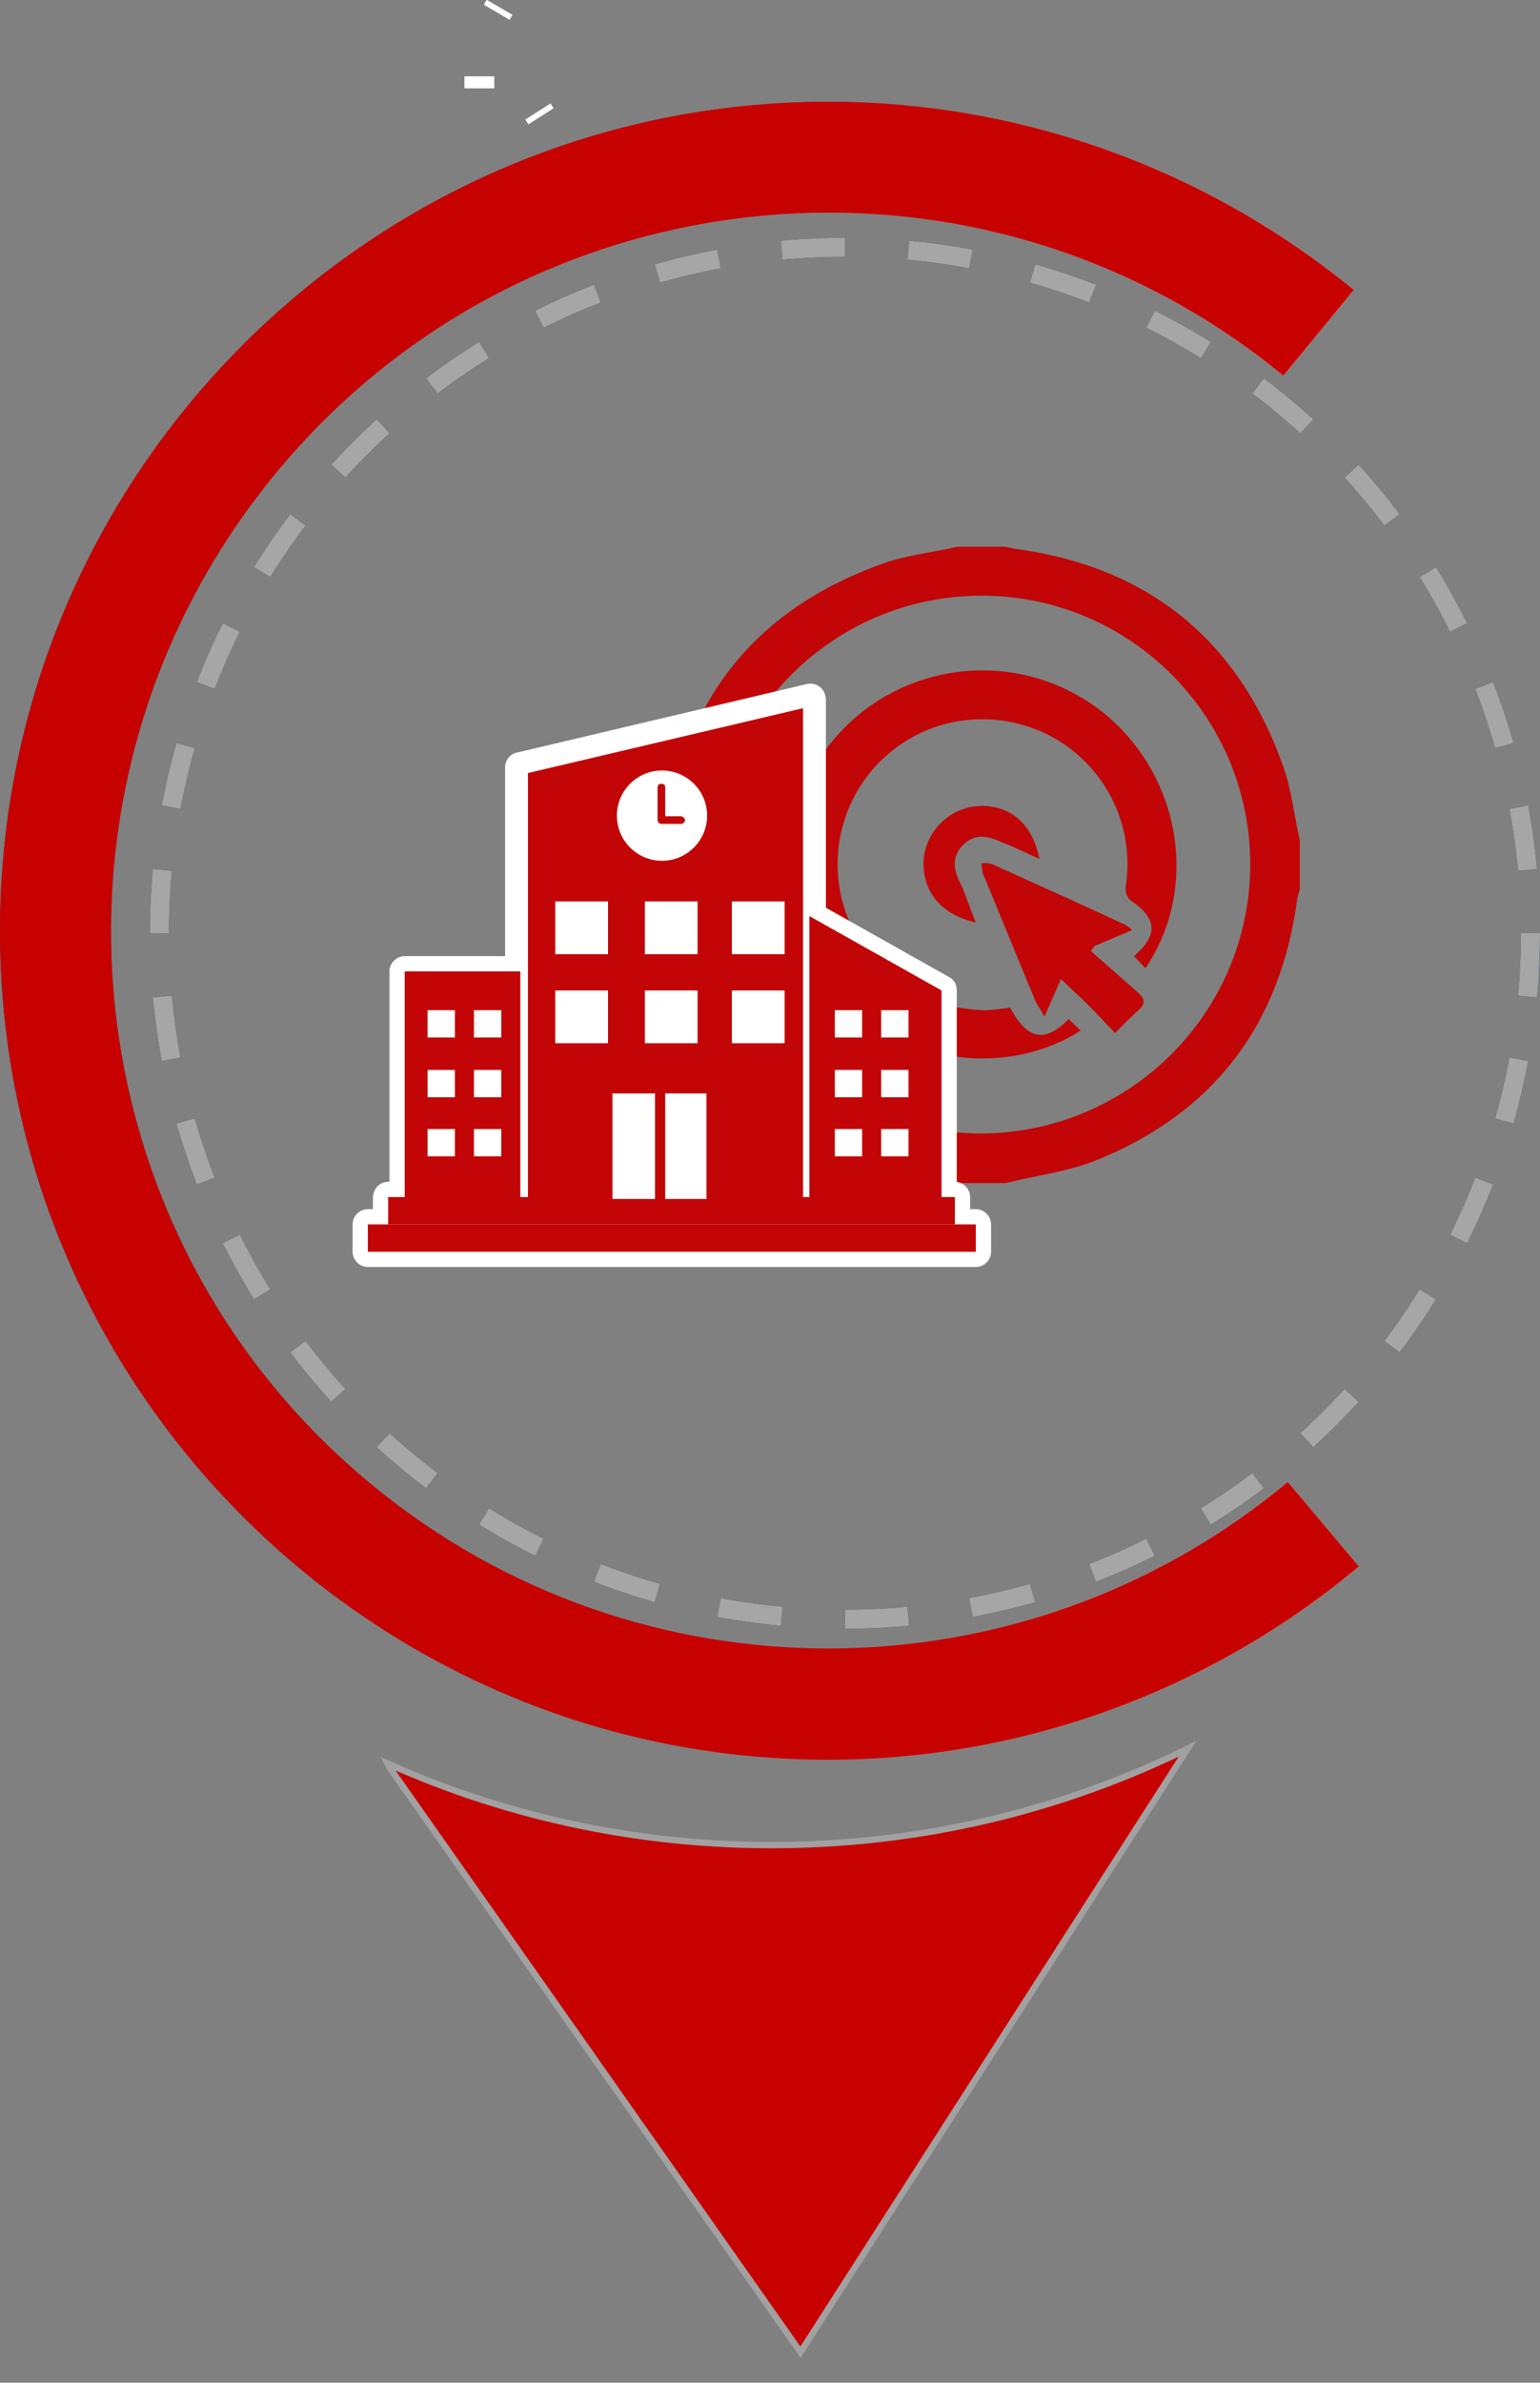 <?xml version="1.0" encoding="utf-8"?>
<!-- Generator: Adobe Illustrator 23.0.0, SVG Export Plug-In . SVG Version: 6.00 Build 0)  -->
<svg version="1.1" id="Capa_1" xmlns="http://www.w3.org/2000/svg" xmlns:xlink="http://www.w3.org/1999/xlink" x="0px" y="0px"
	 viewBox="0 0 242.4 374.8" style="enable-background:new 0 0 242.4 374.8;" xml:space="preserve">
<rect x="0" y="0" width="242.4" height="374.8" fill="#808080" stroke="none"/>
<style type="text/css">
	.st0{fill:#FFFFFF;}
	.st1{fill:none;stroke:#023165;stroke-width:3;stroke-miterlimit:10;stroke-dasharray:9.97,9.97;}
	.st2{fill:url(#SVGID_1_);}
	.st3{fill:none;stroke:#A6A6A6;stroke-width:3;stroke-miterlimit:10;stroke-dasharray:9.97,9.97;}
	.st4{fill:#C70000;}
	.st5{fill:#C20506;}
	.st6{fill:#023165;}
	.st7{fill:none;}
	.st8{fill:#C70000;stroke:#A1A1A1;stroke-miterlimit:10;}
</style>
<title>marketing</title>
<g>
	<g id="Modo_de_aislamiento">
		<rect x="78" y="-0.8" transform="matrix(0.504 -0.864 0.864 0.504 37.533 68.541)" class="st0" width="0.9" height="4.7"/>
		<rect x="73.1" y="12" class="st0" width="4.7" height="1.9"/>
		<rect x="82.6" y="17.5" transform="matrix(0.843 -0.538 0.538 0.843 3.639 48.491)" class="st0" width="4.7" height="0.9"/>
		<circle class="st1" cx="133" cy="146.8" r="107.9"/>
		
			<linearGradient id="SVGID_1_" gradientUnits="userSpaceOnUse" x1="214" y1="131.62" x2="1.818989e-12" y2="131.62" gradientTransform="matrix(1 0 0 -1 0 278)">
			<stop  offset="7.000000e-02" style="stop-color:#FFFFFF"/>
			<stop  offset="0.51" style="stop-color:#C20506"/>
			<stop  offset="0.56" style="stop-color:#B9090D"/>
			<stop  offset="0.65" style="stop-color:#9F1420"/>
			<stop  offset="0.75" style="stop-color:#76273F"/>
			<stop  offset="0.88" style="stop-color:#3D406A"/>
			<stop  offset="1" style="stop-color:#005B97"/>
		</linearGradient>
		<path class="st2" d="M130.4,276.8C58.5,276.8,0,218.3,0,146.4S58.5,16,130.4,16c30.2,0,59.4,10.5,82.7,29.6L202,59.1
			C153.8,19.5,82.6,26.5,43.1,74.8S10.5,194.2,58.7,233.7c41.9,34.4,102.4,34.1,144-0.6l11.2,13.3
			C190.5,266,160.9,276.8,130.4,276.8z"/>
		<circle class="st3" cx="133" cy="146.8" r="107.9"/>
		<path class="st4" d="M130.4,276.8C58.5,276.8,0,218.3,0,146.4S58.5,16,130.4,16c30.2,0,59.4,10.5,82.7,29.6L202,59.1
			C153.8,19.5,82.6,26.5,43.1,74.8S10.5,194.2,58.7,233.7c41.9,34.4,102.4,34.1,144-0.6l11.2,13.3
			C190.5,266,160.9,276.8,130.4,276.8z"/>
		<path class="st5" d="M150.7,86h7.6c0.4,0.1,0.8,0.2,1.3,0.3c21.1,2.8,35.3,14.3,42.4,34.3c1.3,3.7,1.7,7.7,2.6,11.6v7.6
			c-0.1,0.5-0.3,1-0.4,1.5c-2.6,19.8-13.1,33.7-31.6,41.2c-4.5,1.8-9.5,2.4-14.3,3.6h-7.6c-0.4-0.1-0.8-0.3-1.3-0.3
			c-21-2.8-35.2-14.2-42.3-34.1c-1.4-3.8-1.8-7.9-2.6-11.8v-7.6c0.1-0.5,0.3-1,0.3-1.5c2.9-21,14.3-35.1,34.3-42.2
			C142.8,87.3,146.8,86.9,150.7,86z M196.8,136.2c0.1-23.4-18.8-42.4-42.1-42.5c-23.4-0.1-42.4,18.8-42.5,42.1
			c-0.1,23.4,18.8,42.4,42.1,42.5c0,0,0,0,0.1,0C177.7,178.2,196.6,159.5,196.8,136.2L196.8,136.2z"/>
		<path class="st5" d="M159,158.5c2.7,5.1,5.5,5.6,9.2,1.8l1.9,1.8c-10.9,7.1-28.4,6.1-39.1-6.7c-10.7-13-8.8-32.3,4.2-43
			c11.2-9.2,27.4-9.3,38.7-0.1c12,9.9,14.9,27.4,6.4,40l-1.8-1.9c3.9-3.4,3.6-6-0.6-8.8c-0.6-0.6-0.8-1.4-0.7-2.2
			c1.9-12.5-6.6-24.1-19.1-26c-12.5-1.9-24.1,6.6-26,19.1c-1.9,12.3,6.5,23.9,18.8,26c1.4,0.2,2.8,0.4,4.2,0.4
			C156.2,158.9,157.5,158.7,159,158.5z"/>
		<path class="st5" d="M178.2,146.3l-5.9,2.5l-0.6,0.8c2.5,2.2,5,4.4,7.5,6.6c1.1,1,1.1,1.7,0,2.7s-2.3,2.2-3.7,3.6
			c-1.5-1.6-2.9-3.1-4.3-4.5s-2.8-2.6-4.2-4l-2.6,5.9c-0.7-1.2-1.1-1.8-1.4-2.4c-2.8-6.7-5.5-13.4-8.3-20.1
			c-0.1-0.5-0.2-1.1-0.2-1.6c0.5-0.1,1.1,0,1.6,0.1c6.8,3.1,13.6,6.1,20.4,9.3C177.1,145.4,177.7,145.8,178.2,146.3z"/>
		<path class="st5" d="M153.6,145.1c-5.6-1.2-8.6-5.1-8.2-10.1c0.5-4.4,4.1-7.9,8.5-8.2c5-0.3,8.6,2.7,9.7,8.3
			c-2.2-1-4.1-1.9-6.1-2.7c-2.6-1.2-4.4-1-5.9,0.5c-1.7,1.7-1.6,3.7-0.6,5.7S152.6,142.8,153.6,145.1z"/>
		<polygon class="st6" points="127.6,188.7 81.9,188.7 81.9,120.7 127.6,109.9 		"/>
		<path class="st0" d="M127.6,191.1H81.9c-1.3,0-2.4-1.1-2.4-2.4c0,0,0,0,0,0v-68c0-1.1,0.8-2.1,1.8-2.3l45.7-10.8
			c1.3-0.3,2.6,0.5,2.9,1.8c0,0.2,0.1,0.4,0.1,0.6v78.8C130,190,129,191.1,127.6,191.1C127.6,191.1,127.6,191.1,127.6,191.1z
			 M84.3,186.3h40.9v-73.4l-40.9,9.7V186.3z"/>
		<rect x="63.7" y="152.8" class="st6" width="18.2" height="35.9"/>
		<path class="st0" d="M81.9,191.1H63.7c-1.3,0-2.4-1.1-2.4-2.4c0,0,0,0,0,0v-35.9c0-1.3,1.1-2.4,2.4-2.4h18.2
			c1.3,0,2.4,1.1,2.4,2.4v35.9C84.3,190,83.3,191.1,81.9,191.1z M66.1,186.3h13.4v-31.2H66.1V186.3z"/>
		<polygon class="st6" points="148.2,188.7 127.4,188.7 127.4,144.1 148.2,155.8 		"/>
		<path class="st0" d="M148.2,191.1h-20.8c-1.3,0-2.4-1.1-2.4-2.4c0,0,0,0,0,0v-44.6c0-1.3,1.1-2.4,2.4-2.4c0.4,0,0.8,0.1,1.2,0.3
			l20.8,11.7c0.8,0.4,1.2,1.2,1.2,2.1v32.9C150.6,190,149.5,191.1,148.2,191.1C148.2,191.1,148.2,191.1,148.2,191.1z M129.8,186.3
			h16v-29.1l-16-9V186.3z"/>
		<rect x="61.1" y="188.3" class="st6" width="89.2" height="4.3"/>
		<path class="st0" d="M61.1,185.9h89.2c1.3,0,2.4,1.1,2.4,2.4v4.3c0,1.3-1.1,2.4-2.4,2.4H61.1c-1.3,0-2.4-1.1-2.4-2.4v-4.3
			C58.8,186.9,59.8,185.9,61.1,185.9z"/>
		<rect x="57.9" y="192.6" class="st6" width="95.7" height="4.3"/>
		<path class="st0" d="M57.9,190.2h95.7c1.3,0,2.4,1.1,2.4,2.4v4.3c0,1.3-1.1,2.4-2.4,2.4H57.9c-1.3,0-2.4-1.1-2.4-2.4v-4.3
			C55.5,191.3,56.6,190.2,57.9,190.2z"/>
		<line class="st7" x1="127.6" y1="188.7" x2="81.9" y2="188.7"/>
		<rect x="81.9" y="187.5" class="st0" width="45.7" height="2.4"/>
		<polyline class="st5" points="81.9,188.7 81.9,120.7 127.6,109.9 127.6,188.7 		"/>
		<polygon class="st0" points="128.8,188.7 126.4,188.7 126.4,111.4 83.1,121.6 83.1,188.7 80.7,188.7 80.7,119.7 128.8,108.3 		"/>
		<rect x="63.7" y="152.8" class="st5" width="18.2" height="35.9"/>
		<polygon class="st5" points="148.2,188.7 127.4,188.7 127.4,144.1 148.2,155.8 		"/>
		<rect x="61.1" y="188.3" class="st5" width="89.2" height="4.3"/>
		<rect x="57.9" y="192.6" class="st5" width="95.7" height="4.3"/>
		<rect x="67.3" y="158.9" class="st0" width="4.3" height="4.3"/>
		<rect x="74.6" y="158.9" class="st0" width="4.3" height="4.3"/>
		<rect x="67.3" y="168.3" class="st0" width="4.3" height="4.3"/>
		<rect x="74.6" y="168.3" class="st0" width="4.3" height="4.3"/>
		<rect x="87.4" y="141.8" class="st0" width="8.3" height="8.3"/>
		<rect x="101.5" y="141.8" class="st0" width="8.3" height="8.3"/>
		<rect x="87.4" y="155.8" class="st0" width="8.3" height="8.3"/>
		<rect x="101.5" y="155.8" class="st0" width="8.3" height="8.3"/>
		<rect x="115.2" y="141.8" class="st0" width="8.3" height="8.3"/>
		<rect x="115.2" y="155.8" class="st0" width="8.3" height="8.3"/>
		<rect x="67.3" y="177.6" class="st0" width="4.3" height="4.3"/>
		<rect x="74.6" y="177.6" class="st0" width="4.3" height="4.3"/>
		<rect x="131.4" y="158.9" class="st0" width="4.3" height="4.3"/>
		<rect x="138.7" y="158.9" class="st0" width="4.3" height="4.3"/>
		<rect x="131.4" y="168.3" class="st0" width="4.3" height="4.3"/>
		<rect x="138.7" y="168.3" class="st0" width="4.3" height="4.3"/>
		<rect x="131.4" y="177.6" class="st0" width="4.3" height="4.3"/>
		<rect x="138.7" y="177.6" class="st0" width="4.3" height="4.3"/>
		<polyline class="st0" points="111.2,188.6 111.2,172 103.8,172 96.4,172 96.4,188.6 		"/>
		<rect x="103.1" y="170.6" class="st5" width="1.6" height="18.1"/>
		<circle class="st0" cx="104.2" cy="128.3" r="7.1"/>
		<path class="st5" d="M107,129.6h-2.9c-0.3,0-0.6-0.3-0.6-0.6l0,0v-5.2c0-0.3,0.3-0.6,0.7-0.5c0.3,0,0.5,0.2,0.5,0.5v4.6h2.4
			c0.3,0,0.6,0.2,0.7,0.5s-0.2,0.6-0.5,0.7C107.1,129.6,107.1,129.6,107,129.6z"/>
	</g>
</g>
<path class="st8" d="M186.9,275.1c-18.8,9.2-39.8,14.6-62.1,15.1c-22.7,0.5-44.4-4.1-63.8-12.8l0.3,0.6l64.7,92L186.9,275.1
	L186.9,275.1z"/>
</svg>
